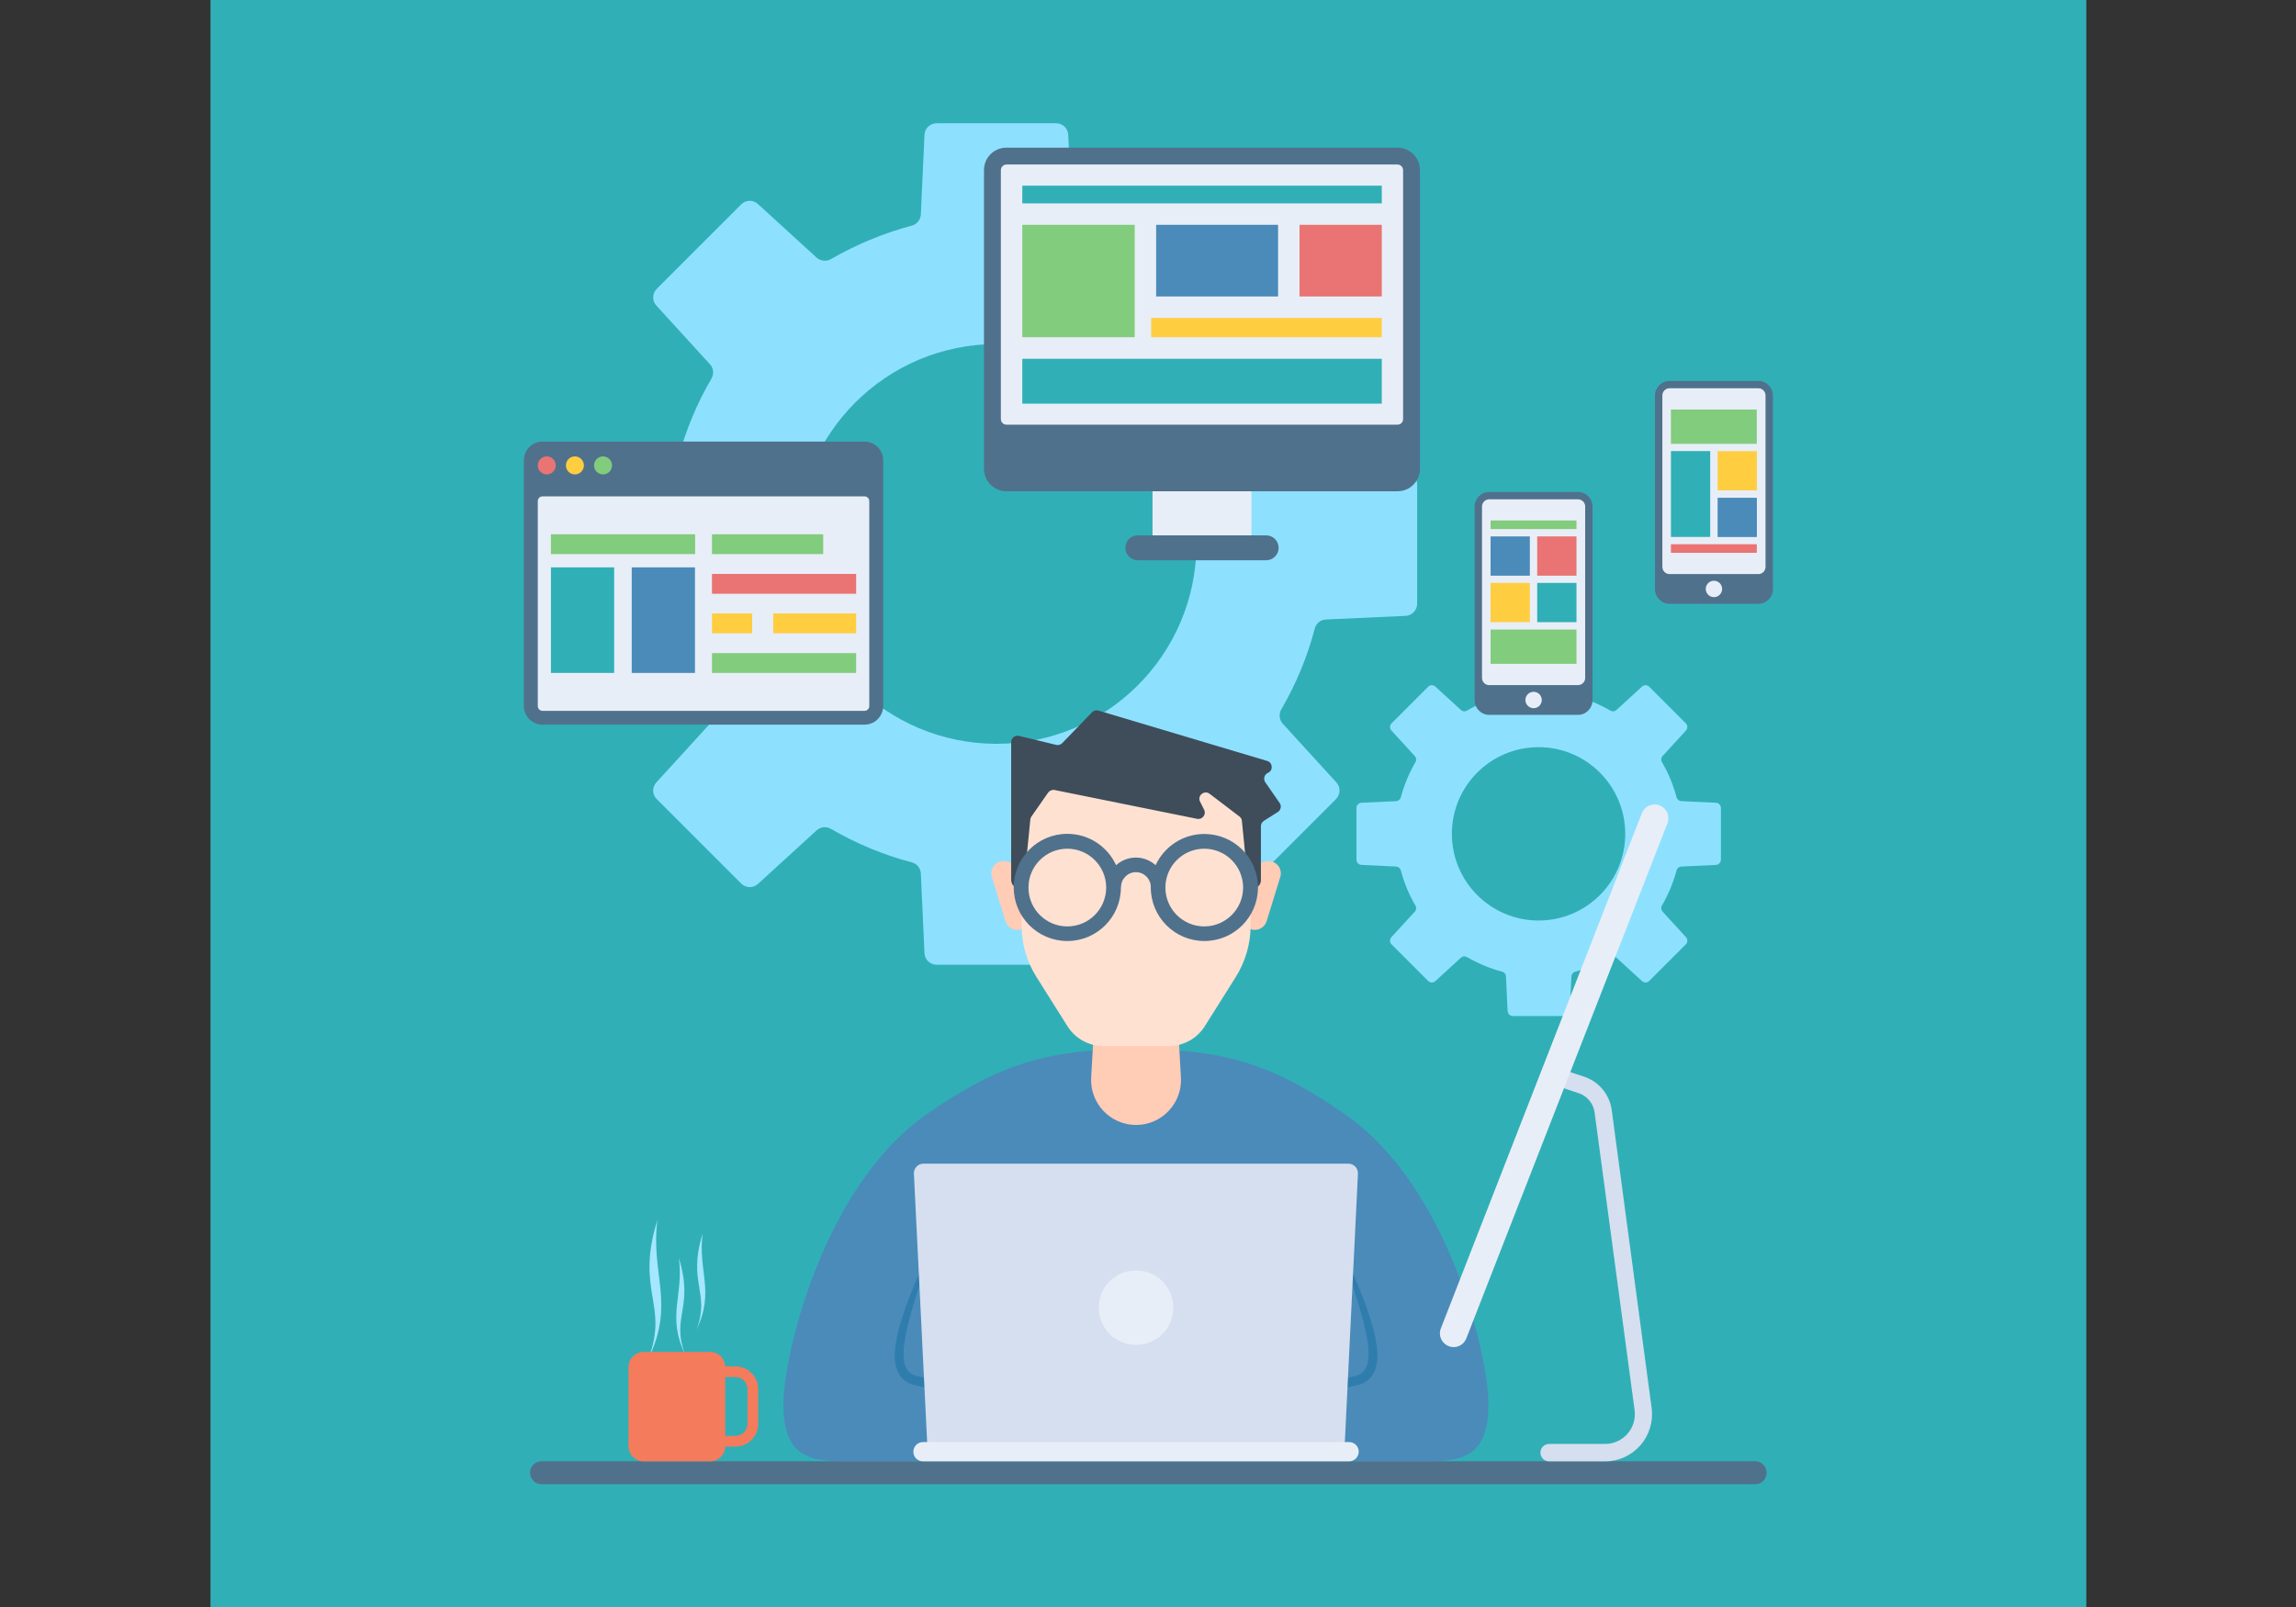 <?xml version="1.0" encoding="utf-8"?>
<svg id="master-artboard" viewBox="0 0 1400 980" version="1.1" xmlns="http://www.w3.org/2000/svg" x="0px" y="0px" style="enable-background:new 0 0 336 235.2;" width="1400px" height="980px"><rect x="0" y="0" width="1400" height="980" fill="#333333" stroke="none"/><g transform="matrix(0.817, 0, 0, 0.817, 128.333, 0)"><path d="M 0 0 H 1400 V 1200 H 0 V 0 Z" class="st0" style="fill: rgb(49,175,183);"/><g>
	<path class="st1" d="M891.9,352.4l-59.3-2.7c-4-0.2-7.4-2.9-8.4-6.7c-5.7-21.4-14.2-41.7-25-60.4c-2-3.4-1.5-7.8,1.1-10.7l40-43.8&#10;&#9;&#9;c3.3-3.6,3.2-9.1-0.3-12.5l-63-63c-3.4-3.4-9-3.6-12.5-0.3l-43.8,40c-2.9,2.7-7.3,3.1-10.7,1.1c-18.7-10.9-39-19.4-60.4-25&#10;&#9;&#9;c-3.8-1-6.6-4.4-6.7-8.4l-2.7-59.3c-0.2-4.9-4.2-8.7-9.1-8.7h-89.1c-4.9,0-8.9,3.8-9.1,8.7l-2.7,59.3c-0.2,4-2.9,7.4-6.7,8.4&#10;&#9;&#9;c-21.4,5.7-41.7,14.2-60.4,25c-3.4,2-7.8,1.5-10.7-1.1l-43.8-40c-3.6-3.3-9.1-3.2-12.5,0.3l-63,63c-3.4,3.4-3.6,9-0.3,12.5l40,43.8&#10;&#9;&#9;c2.7,2.9,3.1,7.3,1.1,10.7c-10.9,18.7-19.4,39-25,60.4c-1,3.8-4.4,6.6-8.4,6.7l-59.3,2.7c-4.9,0.2-8.7,4.2-8.7,9.1v89.1&#10;&#9;&#9;c0,4.9,3.8,8.9,8.7,9.1l59.3,2.7c4,0.2,7.4,2.9,8.4,6.7c5.7,21.4,14.2,41.7,25,60.4c2,3.4,1.5,7.8-1.1,10.7l-40,43.8&#10;&#9;&#9;c-3.3,3.6-3.2,9.1,0.3,12.5l63,63c3.4,3.4,9,3.6,12.5,0.3l43.8-40c2.9-2.7,7.3-3.1,10.7-1.1c18.7,10.9,39,19.4,60.4,25&#10;&#9;&#9;c3.8,1,6.6,4.4,6.7,8.4l2.7,59.3c0.2,4.9,4.2,8.7,9.1,8.7h89.1c4.9,0,8.9-3.8,9.1-8.7l2.7-59.3c0.2-4,2.9-7.4,6.7-8.4&#10;&#9;&#9;c21.4-5.7,41.7-14.2,60.4-25c3.4-2,7.8-1.5,10.7,1.1l43.8,40c3.6,3.3,9.1,3.2,12.5-0.3l63-63c3.4-3.4,3.6-9,0.3-12.5l-40-43.8&#10;&#9;&#9;c-2.7-2.9-3.1-7.3-1.1-10.7c10.9-18.7,19.4-39,25-60.4c1-3.8,4.4-6.6,8.4-6.7l59.3-2.7c4.9-0.2,8.7-4.2,8.7-9.1v-89.1&#10;&#9;&#9;C900.6,356.7,896.8,352.7,891.9,352.4z M586.7,555.2c-82.4,0-149.2-66.8-149.2-149.2c0-82.4,66.8-149.2,149.2-149.2&#10;&#9;&#9;s149.2,66.8,149.2,149.2C735.8,488.5,669,555.2,586.7,555.2z" style="fill: rgb(141, 225, 255);"/>
	<path class="st1" d="M1123.5,599.2l-25.7-1.2c-1.7-0.1-3.2-1.3-3.6-2.9c-2.5-9.3-6.1-18.1-10.9-26.2c-0.9-1.5-0.7-3.4,0.5-4.6&#10;&#9;&#9;l17.4-19c1.4-1.6,1.4-4-0.1-5.4l-27.3-27.3c-1.5-1.5-3.9-1.5-5.4-0.1l-19,17.4c-1.3,1.2-3.1,1.4-4.6,0.5&#10;&#9;&#9;c-8.1-4.7-16.9-8.4-26.2-10.9c-1.7-0.4-2.8-1.9-2.9-3.6l-1.2-25.7c-0.1-2.1-1.8-3.8-3.9-3.8h-38.6c-2.1,0-3.8,1.7-3.9,3.8&#10;&#9;&#9;l-1.2,25.7c-0.1,1.7-1.3,3.2-2.9,3.6c-9.3,2.5-18.1,6.1-26.2,10.9c-1.5,0.9-3.4,0.7-4.6-0.5l-19-17.4c-1.6-1.4-4-1.4-5.4,0.1&#10;&#9;&#9;l-27.3,27.3c-1.5,1.5-1.5,3.9-0.1,5.4l17.4,19c1.2,1.3,1.4,3.1,0.5,4.6c-4.7,8.1-8.4,16.9-10.9,26.2c-0.4,1.7-1.9,2.8-3.6,2.9&#10;&#9;&#9;l-25.7,1.2c-2.1,0.1-3.8,1.8-3.8,3.9v38.6c0,2.1,1.7,3.8,3.8,3.9l25.7,1.2c1.7,0.1,3.2,1.3,3.6,2.9c2.5,9.3,6.1,18.1,10.9,26.2&#10;&#9;&#9;c0.9,1.5,0.7,3.4-0.5,4.6l-17.4,19c-1.4,1.6-1.4,4,0.1,5.4l27.3,27.3c1.5,1.5,3.9,1.5,5.4,0.1l19-17.4c1.3-1.2,3.1-1.4,4.6-0.5&#10;&#9;&#9;c8.1,4.7,16.9,8.4,26.2,10.9c1.7,0.4,2.8,1.9,2.9,3.6l1.2,25.7c0.1,2.1,1.8,3.8,3.9,3.8h38.6c2.1,0,3.8-1.7,3.9-3.8l1.2-25.7&#10;&#9;&#9;c0.1-1.7,1.3-3.2,2.9-3.6c9.3-2.5,18.1-6.1,26.2-10.9c1.5-0.9,3.4-0.7,4.6,0.5l19,17.4c1.6,1.4,4,1.4,5.4-0.1l27.3-27.3&#10;&#9;&#9;c1.5-1.5,1.5-3.9,0.1-5.4l-17.4-19c-1.2-1.3-1.4-3.1-0.5-4.6c4.7-8.1,8.4-16.9,10.9-26.2c0.4-1.7,1.9-2.8,3.6-2.9l25.7-1.2&#10;&#9;&#9;c2.1-0.1,3.8-1.8,3.8-3.9v-38.6C1127.3,601.1,1125.7,599.3,1123.5,599.2z M991.2,687.1c-35.7,0-64.7-29-64.7-64.7&#10;&#9;&#9;c0-35.7,29-64.7,64.7-64.7s64.7,29,64.7,64.7C1055.9,658.2,1026.9,687.1,991.2,687.1z" style="fill: rgb(141, 225, 255);"/>
</g><path class="st2" d="M1152.9,1107.9H247.1c-4.7,0-8.6-3.8-8.6-8.6l0,0c0-4.7,3.8-8.6,8.6-8.6h905.7c4.7,0,8.6,3.8,8.6,8.6l0,0&#10;&#9;C1161.4,1104.1,1157.6,1107.9,1152.9,1107.9z" style="fill: rgb(80, 113, 140);"/><g>
	<g>
		<g>
			<path class="st2" d="M488.2,540.9H247.8c-7.6,0-13.9-6.2-13.9-13.9V343.5c0-7.6,6.2-13.9,13.9-13.9h240.4&#10;&#9;&#9;&#9;&#9;c7.6,0,13.9,6.2,13.9,13.9v183.6C502,534.7,495.8,540.9,488.2,540.9z" style="fill: rgb(80, 113, 140);"/>
			<path class="st3" d="M244.3,374v153.1c0,1.9,1.6,3.5,3.5,3.5h240.4c1.9,0,3.5-1.6,3.5-3.5V374c0-1.9-1.6-3.5-3.5-3.5H247.8&#10;&#9;&#9;&#9;&#9;C245.9,370.5,244.3,372.1,244.3,374z" style="fill: rgb(232, 238, 247);"/>
			<path d="M 257.7 347.4 A 6.7 6.7 0 0 1 251 354.1 A 6.7 6.7 0 0 1 244.3 347.4 A 6.7 6.7 0 0 1 251 340.7 A 6.7 6.7 0 0 1 257.7 347.4 Z" class="st4" style="fill: rgb(234, 115, 115);"/>
			<path d="M 278.7 347.4 A 6.7 6.7 0 0 1 272 354.1 A 6.7 6.7 0 0 1 265.3 347.4 A 6.7 6.7 0 0 1 272 340.7 A 6.7 6.7 0 0 1 278.7 347.4 Z" class="st5" style="fill: rgb(255, 205, 64);"/>
			<path d="M 299.7 347.4 A 6.7 6.7 0 0 1 293 354.1 A 6.7 6.7 0 0 1 286.3 347.4 A 6.7 6.7 0 0 1 293 340.7 A 6.7 6.7 0 0 1 299.7 347.4 Z" class="st6" style="fill: rgb(130, 204, 125);"/>
		</g>
		<g>
			<g>
				<path d="M 254.1 398.8 H 361.7 V 413.6 H 254.1 V 398.8 Z" class="st6" style="fill: rgb(130, 204, 125);"/>
				<path d="M 254.1 423.5 H 301.3 V 502.3 H 254.1 V 423.5 Z" class="st0" style="fill: rgb(49,175,183);"/>
				<path d="M 314.4 423.5 H 361.6 V 502.3 H 314.4 V 423.5 Z" class="st7" style="fill: rgb(74, 139, 186);"/>
			</g>
			<g>
				<g>
					<path d="M 374.3 398.8 H 457.3 V 413.6 H 374.3 V 398.8 Z" class="st6" style="fill: rgb(130, 204, 125);"/>
				</g>
				<g>
					<path d="M 374.3 428.4 H 481.9 V 443.2 H 374.3 V 428.4 Z" class="st4" style="fill: rgb(234, 115, 115);"/>
				</g>
				<g>
					<path d="M 374.3 487.5 H 481.9 V 502.3 H 374.3 V 487.5 Z" class="st6" style="fill: rgb(130, 204, 125);"/>
				</g>
				<g>
					<path d="M 374.3 457.9 H 404.3 V 472.7 H 374.3 V 457.9 Z" class="st5" style="fill: rgb(255, 205, 64);"/>
					<path d="M 420 457.9 H 481.9 V 472.7 H 420 V 457.9 Z" class="st5" style="fill: rgb(255, 205, 64);"/>
				</g>
			</g>
		</g>
	</g>
	<g>
		<g>
			<path d="M 703.1 353 H 776.9 V 408.9 H 703.1 V 353 Z" class="st3" style="fill: rgb(232, 238, 247);"/>
			<g>
				<path class="st2" d="M594.1,110.2h291.8c9.3,0,16.8,7.5,16.8,16.8v222.9c0,9.3-7.5,16.8-16.8,16.8H594.1&#10;&#9;&#9;&#9;&#9;&#9;c-9.3,0-16.8-7.5-16.8-16.8V127C577.3,117.7,584.8,110.2,594.1,110.2z" style="fill: rgb(80, 113, 140);"/>
				<path class="st3" d="M890.1,312.8V127c0-2.3-1.9-4.2-4.2-4.2H594.1c-2.3,0-4.2,1.9-4.2,4.2v185.8c0,2.3,1.9,4.2,4.2,4.2h291.8&#10;&#9;&#9;&#9;&#9;&#9;C888.2,317,890.1,315.2,890.1,312.8z" style="fill: rgb(232, 238, 247);"/>
			</g>
			<path class="st2" d="M787.9,418.2h-95.8c-5.1,0-9.3-4.1-9.3-9.3v0c0-5.1,4.1-9.3,9.3-9.3h95.8c5.1,0,9.3,4.1,9.3,9.3v0&#10;&#9;&#9;&#9;&#9;C797.2,414.1,793,418.2,787.9,418.2z" style="fill: rgb(80, 113, 140);"/>
		</g>
		<g>
			<path d="M 605.9 138.6 H 874.2 V 151.8 H 605.9 V 138.6 Z" class="st0" style="fill: rgb(49,175,183);"/>
			<path d="M 605.9 167.8 H 689.8 V 251.7 H 605.9 V 167.8 Z" class="st6" style="fill: rgb(130, 204, 125);"/>
			<path d="M 605.9 267.8 H 874.2 V 301.3 H 605.9 V 267.8 Z" class="st0" style="fill: rgb(49,175,183);"/>
			<path d="M 705.8 167.8 H 796.8 V 221.3 H 705.8 V 167.8 Z" class="st7" style="fill: rgb(74, 139, 186);"/>
			<path d="M 702.1 237.3 H 874.2 V 251.7 H 702.1 V 237.3 Z" class="st5" style="fill: rgb(255, 205, 64);"/>
			<path d="M 812.8 167.8 H 874.2 V 221.3 H 812.8 V 167.8 Z" class="st4" style="fill: rgb(234, 115, 115);"/>
		</g>
	</g>
	<g>
		<g>
			<path class="st2" d="M1020.6,533.6h-66.2c-6,0-10.9-4.9-10.9-10.9V378.1c0-6,4.9-10.9,10.9-10.9h66.2c6,0,10.9,4.9,10.9,10.9&#10;&#9;&#9;&#9;&#9;v144.7C1031.4,528.7,1026.6,533.6,1020.6,533.6z" style="fill: rgb(80, 113, 140);"/>
			<path class="st3" d="M1026,506V378.1c0-3-2.4-5.4-5.4-5.4h-66.2c-3,0-5.4,2.4-5.4,5.4V506c0,3,2.4,5.4,5.4,5.4h66.2&#10;&#9;&#9;&#9;&#9;C1023.6,511.4,1026,509,1026,506z" style="fill: rgb(232, 238, 247);"/>
			<path d="M 993.6 522.5 A 6.1 6.1 0 0 1 987.5 528.6 A 6.1 6.1 0 0 1 981.4 522.5 A 6.1 6.1 0 0 1 987.5 516.4 A 6.1 6.1 0 0 1 993.6 522.5 Z" class="st3" style="fill: rgb(232, 238, 247);"/>
			<g>
				<path d="M 955.4 388.5 H 1019.5 V 394.9 H 955.4 V 388.5 Z" class="st6" style="fill: rgb(130, 204, 125);"/>
				<path d="M 955.4 400.4 H 984.7 V 429.7 H 955.4 V 400.4 Z" class="st7" style="fill: rgb(74, 139, 186);"/>
				<path d="M 990.2 400.4 H 1019.5 V 429.7 H 990.2 V 400.4 Z" class="st4" style="fill: rgb(234, 115, 115);"/>
				<path d="M 955.4 435.1 H 984.7 V 464.4 H 955.4 V 435.1 Z" class="st5" style="fill: rgb(255, 205, 64);"/>
				<path d="M 990.2 435.1 H 1019.5 V 464.4 H 990.2 V 435.1 Z" class="st0" style="fill: rgb(49,175,183);"/>
				<path d="M 955.4 469.9 H 1019.5 V 495.5 H 955.4 V 469.9 Z" class="st6" style="fill: rgb(130, 204, 125);"/>
			</g>
		</g>
		<g>
			<path class="st2" d="M1155.2,450.7H1089c-6,0-10.9-4.9-10.9-10.9V295.2c0-6,4.9-10.9,10.9-10.9h66.2c6,0,10.9,4.9,10.9,10.9&#10;&#9;&#9;&#9;&#9;v144.7C1166.1,445.9,1161.2,450.7,1155.2,450.7z" style="fill: rgb(80, 113, 140);"/>
			<path class="st3" d="M1160.6,423.1V295.2c0-3-2.4-5.4-5.4-5.4H1089c-3,0-5.4,2.4-5.4,5.4v127.9c0,3,2.4,5.4,5.4,5.4h66.2&#10;&#9;&#9;&#9;&#9;C1158.2,428.6,1160.6,426.1,1160.6,423.1z" style="fill: rgb(232, 238, 247);"/>
			<path d="M 1128.2 439.6 A 6.1 6.1 0 0 1 1122.1 445.7 A 6.1 6.1 0 0 1 1116 439.6 A 6.1 6.1 0 0 1 1122.1 433.5 A 6.1 6.1 0 0 1 1128.2 439.6 Z" class="st3" style="fill: rgb(232, 238, 247);"/>
			<g>
				
					<path d="M 1090.1 406.3 H 1154.2 V 412.7 H 1090.1 V 406.3 Z" transform="matrix(-1 -1.224647e-16 1.224647e-16 -1 2244.175 818.931)" class="st4" style="fill: rgb(234, 115, 115);"/>
				
					<path d="M 1124.8 371.5 H 1154.1 V 400.8 H 1124.8 V 371.5 Z" transform="matrix(-1 -1.224647e-16 1.224647e-16 -1 2278.939 772.351)" class="st7" style="fill: rgb(74, 139, 186);"/>
				
					<path d="M 1090.1 336.8 H 1119.4 V 400.9 H 1090.1 V 336.8 Z" transform="matrix(-1 -1.224647e-16 1.224647e-16 -1 2209.412 737.587)" class="st0" style="fill: rgb(49,175,183);"/>
				
					<path d="M 1124.8 336.8 H 1154.1 V 366.1 H 1124.8 V 336.8 Z" transform="matrix(-1 -1.224647e-16 1.224647e-16 -1 2278.939 702.823)" class="st5" style="fill: rgb(255, 205, 64);"/>
				
					<path d="M 1090.1 305.7 H 1154.2 V 331.3 H 1090.1 V 305.7 Z" transform="matrix(-1 -1.224647e-16 1.224647e-16 -1 2244.175 636.991)" class="st6" style="fill: rgb(130, 204, 125);"/>
			</g>
		</g>
	</g>
</g><g>
	<g>
		<g>
			<path class="st7" d="M953.8,1047.9c0,35.4-15.3,42.7-41.7,42.7c-26.3,0-221.4,0-221.4,0s-195,0-221.4,0&#10;&#9;&#9;&#9;&#9;c-26.3,0-41.7-7.3-41.7-42.7c0-35.4,29.2-161.9,106.9-216.2c55.9-39,93.2-48.6,156.1-48.6s100.2,9.5,156.1,48.6&#10;&#9;&#9;&#9;&#9;C924.7,885.9,953.8,1012.5,953.8,1047.9z" style="fill: rgb(74, 139, 186);"/>
			<g>
				<path class="st8" d="M532.4,942.8c0.5-1.2,2.3-0.5,1.9,0.7c-7.9,24.5-16.4,49.2-17,65.5c-0.3,8.9,1.6,16.3,10.3,18.2&#10;&#9;&#9;&#9;&#9;&#9;c21.8,5.5,63.6,5.9,94.9,6c1.3,0,1.4,1.9,0.1,2c-30.3,3.5-71.5,5.1-96.7-1.2c-11.9-2.6-16-13-15.1-25.3&#10;&#9;&#9;&#9;&#9;&#9;C511.9,990.9,523,963.3,532.4,942.8z" style="fill: rgb(47, 125, 173);"/>
				<path class="st8" d="M849.2,942.8c-0.5-1.2-2.3-0.5-1.9,0.7c7.9,24.5,16.4,49.2,17,65.5c0.3,8.9-1.6,16.3-10.3,18.2&#10;&#9;&#9;&#9;&#9;&#9;c-21.8,5.5-63.6,5.9-94.9,6c-1.3,0-1.4,1.9-0.1,2c30.3,3.5,71.5,5.1,96.7-1.2c11.9-2.6,16-13,15.1-25.3&#10;&#9;&#9;&#9;&#9;&#9;C869.7,990.9,858.6,963.3,849.2,942.8z" style="fill: rgb(47, 125, 173);"/>
			</g>
		</g>
		<g>
			<path class="st9" d="M839.6,1083.6H542c-3.8,0-7-3-7.1-6.8L525,876.1c-0.2-4.1,3.1-7.5,7.1-7.5h317.2c4.1,0,7.3,3.4,7.1,7.5&#10;&#9;&#9;&#9;&#9;l-9.8,200.7C846.6,1080.6,843.4,1083.6,839.6,1083.6z" style="fill: rgb(213, 223, 239);"/>
			<path class="st3" d="M849.8,1090.8h-318c-4,0-7.2-3.2-7.2-7.2l0,0c0-4,3.2-7.2,7.2-7.2h318c4,0,7.2,3.2,7.2,7.2l0,0&#10;&#9;&#9;&#9;&#9;C856.9,1087.6,853.7,1090.8,849.8,1090.8z" style="fill: rgb(232, 238, 247);"/>
			<path d="M 718.6 976.1 A 27.8 27.8 0 0 1 690.8 1003.9 A 27.8 27.8 0 0 1 663 976.1 A 27.8 27.8 0 0 1 690.8 948.3 A 27.8 27.8 0 0 1 718.6 976.1 Z" class="st3" style="fill: rgb(232, 238, 247);"/>
		</g>
		<g>
			<g>
				<g>
					<path class="st10" d="M602.4,645.4l-7.6-2.3c-3.5-1.1-7.4,0-9.8,2.8l0,0c-2.1,2.4-2.8,5.8-1.8,8.8l10.1,32.8&#10;&#9;&#9;&#9;&#9;&#9;&#9;c1.1,3.5,4,6,7.6,6.5l0.2,0c5.9,0.8,11.1-4.1,10.6-10.1l-2.7-30.5C608.6,649.7,606,646.5,602.4,645.4z" style="fill: rgb(255, 204, 182);"/>
					<path class="st10" d="M779.2,645.4l7.6-2.3c3.5-1.1,7.4,0,9.8,2.8h0c2.1,2.4,2.8,5.8,1.8,8.8l-10.1,32.8c-1.1,3.5-4,6-7.6,6.5&#10;&#9;&#9;&#9;&#9;&#9;&#9;l-0.2,0c-5.9,0.8-11.1-4.1-10.6-10.1l2.7-30.5C773,649.7,775.6,646.5,779.2,645.4z" style="fill: rgb(255, 204, 182);"/>
				</g>
				<path class="st10" d="M690.8,839.7L690.8,839.7c-19.3,0-34.6-16.2-33.5-35.5l2.3-40.6H722l2.3,40.6&#10;&#9;&#9;&#9;&#9;&#9;C725.4,823.4,710.1,839.7,690.8,839.7z" style="fill: rgb(255, 204, 182);"/>
				<path class="st11" d="M723.7,558.7h-65.8c-23.5,0-44.2,15.6-50.6,38.2l0,0c-1.3,4.5-1.9,9.1-1.9,13.7v80.3&#10;&#9;&#9;&#9;&#9;&#9;c0,13.6,3.8,26.9,11.1,38.4l23.1,36.7c5.8,9.2,15.9,14.8,26.8,14.8h48.9c10.9,0,21-5.6,26.8-14.8l23.1-36.7&#10;&#9;&#9;&#9;&#9;&#9;c7.2-11.5,11.1-24.8,11.1-38.4v-80.3c0-4.6-0.6-9.2-1.9-13.7v0C767.9,574.3,747.2,558.7,723.7,558.7z" style="fill: rgb(255, 225, 210);"/>
				<path class="st12" d="M789.2,576.9L789.2,576.9c-2.7,1.2-3.6,4.6-1.9,7.1l10.7,15.4c1.5,2.2,0.9,5.3-1.4,6.7l-10.4,6.6&#10;&#9;&#9;&#9;&#9;&#9;c-1.4,0.9-2.2,2.4-2.2,4v40.6c0,0.6-0.1,1.2-0.4,1.8l-0.2,0.5c-1.9,4.6-8.7,3.6-9.1-1.3l-4.5-45.6c-0.1-1.3-0.8-2.5-1.9-3.3&#10;&#9;&#9;&#9;&#9;&#9;l-22.2-16.9c-4-3-9.4,1.4-7.1,5.9l3,6c1.8,3.5-1.3,7.6-5.2,6.8l-106.3-21.5c-1.9-0.4-3.8,0.4-4.9,1.9l-12.5,17.9&#10;&#9;&#9;&#9;&#9;&#9;c-0.5,0.7-0.7,1.4-0.8,2.2l-4.6,46.4c-0.5,4.9-7.3,5.9-9.1,1.3l-0.2-0.5c-0.2-0.6-0.4-1.2-0.4-1.8V553.9c0-3.1,2.9-5.4,5.9-4.6&#10;&#9;&#9;&#9;&#9;&#9;l27.7,6.7c1.6,0.4,3.4-0.1,4.5-1.3l22.2-23c1.2-1.3,3.1-1.8,4.8-1.3l126,37.6C792.9,569.3,793.3,575.1,789.2,576.9z" style="fill: rgb(62, 77, 89);"/>
			</g>
			<path class="st11" d="M705.6,663.2c0,0-0.4,0-0.8,0c-0.5,0-0.8,0-0.8,0s0.4,0,0.8,0C705.3,663.2,705.6,663.2,705.6,663.2z" style="fill: rgb(255, 225, 210);"/>
			<path class="st2" d="M741.7,622.5c-16.1,0-30,9.6-36.3,23.3c-3.9-3.5-9.1-5.7-14.7-5.7c-5.7,0-10.9,2.2-14.8,5.7&#10;&#9;&#9;&#9;&#9;c-6.3-13.8-20.2-23.4-36.4-23.4c-22.1,0-40,17.9-40,40s17.9,40,40,40s40-17.9,40-40c0-0.1,0-0.2,0-0.3h0.1&#10;&#9;&#9;&#9;&#9;c0-6.1,5-11.1,11.1-11.1s11.1,5,11.1,11.1h0c0,0.1,0,0.2,0,0.3c0,22.1,17.9,40,40,40s40-17.9,40-40S763.8,622.5,741.7,622.5z&#10;&#9;&#9;&#9;&#9; M639.5,691.5c-16,0-29-13-29-29s13-29,29-29s29,13,29,29S655.5,691.5,639.5,691.5z M741.7,691.5c-16,0-29-13-29-29s13-29,29-29&#10;&#9;&#9;&#9;&#9;s29,13,29,29S757.7,691.5,741.7,691.5z" style="fill: rgb(80, 113, 140);"/>
		</g>
	</g>
	<g>
		<g>
			<path class="st9" d="M1040.9,1090.8h-41.8c-3.6,0-6.5-2.9-6.5-6.5s2.9-6.5,6.5-6.5h41.8c6.4,0,12.5-2.8,16.7-7.6&#10;&#9;&#9;&#9;&#9;s6.1-11.2,5.3-17.5L1033,830.2c-0.9-6.5-5.5-12.1-11.8-14.2l-20.5-6.8c-3.4-1.1-5.2-4.8-4.1-8.2c1.1-3.4,4.8-5.2,8.2-4.1&#10;&#9;&#9;&#9;&#9;l20.5,6.8c10.9,3.6,19,13.4,20.5,24.8l29.8,222.5c1.3,10-1.7,20.2-8.4,27.8C1060.6,1086.4,1051,1090.8,1040.9,1090.8z" style="fill: rgb(213, 223, 239);"/>
		</g>
		<g>
			<path class="st3" d="M924.1,1004.8L924.1,1004.8c-5.3-2.1-7.9-8-5.8-13.3l150-384.5c2.1-5.3,8-7.9,13.3-5.8l0,0&#10;&#9;&#9;&#9;&#9;c5.3,2.1,7.9,8,5.8,13.3L937.3,999C935.3,1004.3,929.3,1006.9,924.1,1004.8z" style="fill: rgb(232, 238, 247);"/>
		</g>
	</g>
	<g>
		<g>
			<path class="st13" d="M333.6,910.6c-16.7,53.3,8.7,62.9-6.7,103.4C347,972.6,328.3,951,333.6,910.6z" style="fill: rgb(164, 231, 255);"/>
			<path class="st13" d="M367.3,920.9c-11.5,36.9,6,43.6-4.6,71.7C376.6,963.9,363.7,948.9,367.3,920.9z" style="fill: rgb(164, 231, 255);"/>
			<path class="st13" d="M349.6,939.2c11.5,36.9-6,43.6,4.6,71.7C340.4,982.2,353.3,967.2,349.6,939.2z" style="fill: rgb(164, 231, 255);"/>
		</g>
		<g>
			<path class="st14" d="M372.9,1090.8h-49.6c-6.3,0-11.3-5.1-11.3-11.3v-59.1c0-6.3,5.1-11.3,11.3-11.3h49.6&#10;&#9;&#9;&#9;&#9;c6.3,0,11.3,5.1,11.3,11.3v59.1C384.3,1085.7,379.2,1090.8,372.9,1090.8z" style="fill: rgb(244, 123, 91);"/>
			<g>
				<path class="st14" d="M391.8,1019.9h-32.7v8h32.7c5,0,9,4.1,9,9v25.9c0,5-4.1,9-9,9h-32.7v8h32.7c9.4,0,17-7.6,17-17v-25.9&#10;&#9;&#9;&#9;&#9;&#9;C408.8,1027.5,401.2,1019.9,391.8,1019.9z" style="fill: rgb(244, 123, 91);"/>
			</g>
		</g>
	</g>
</g></g></svg>